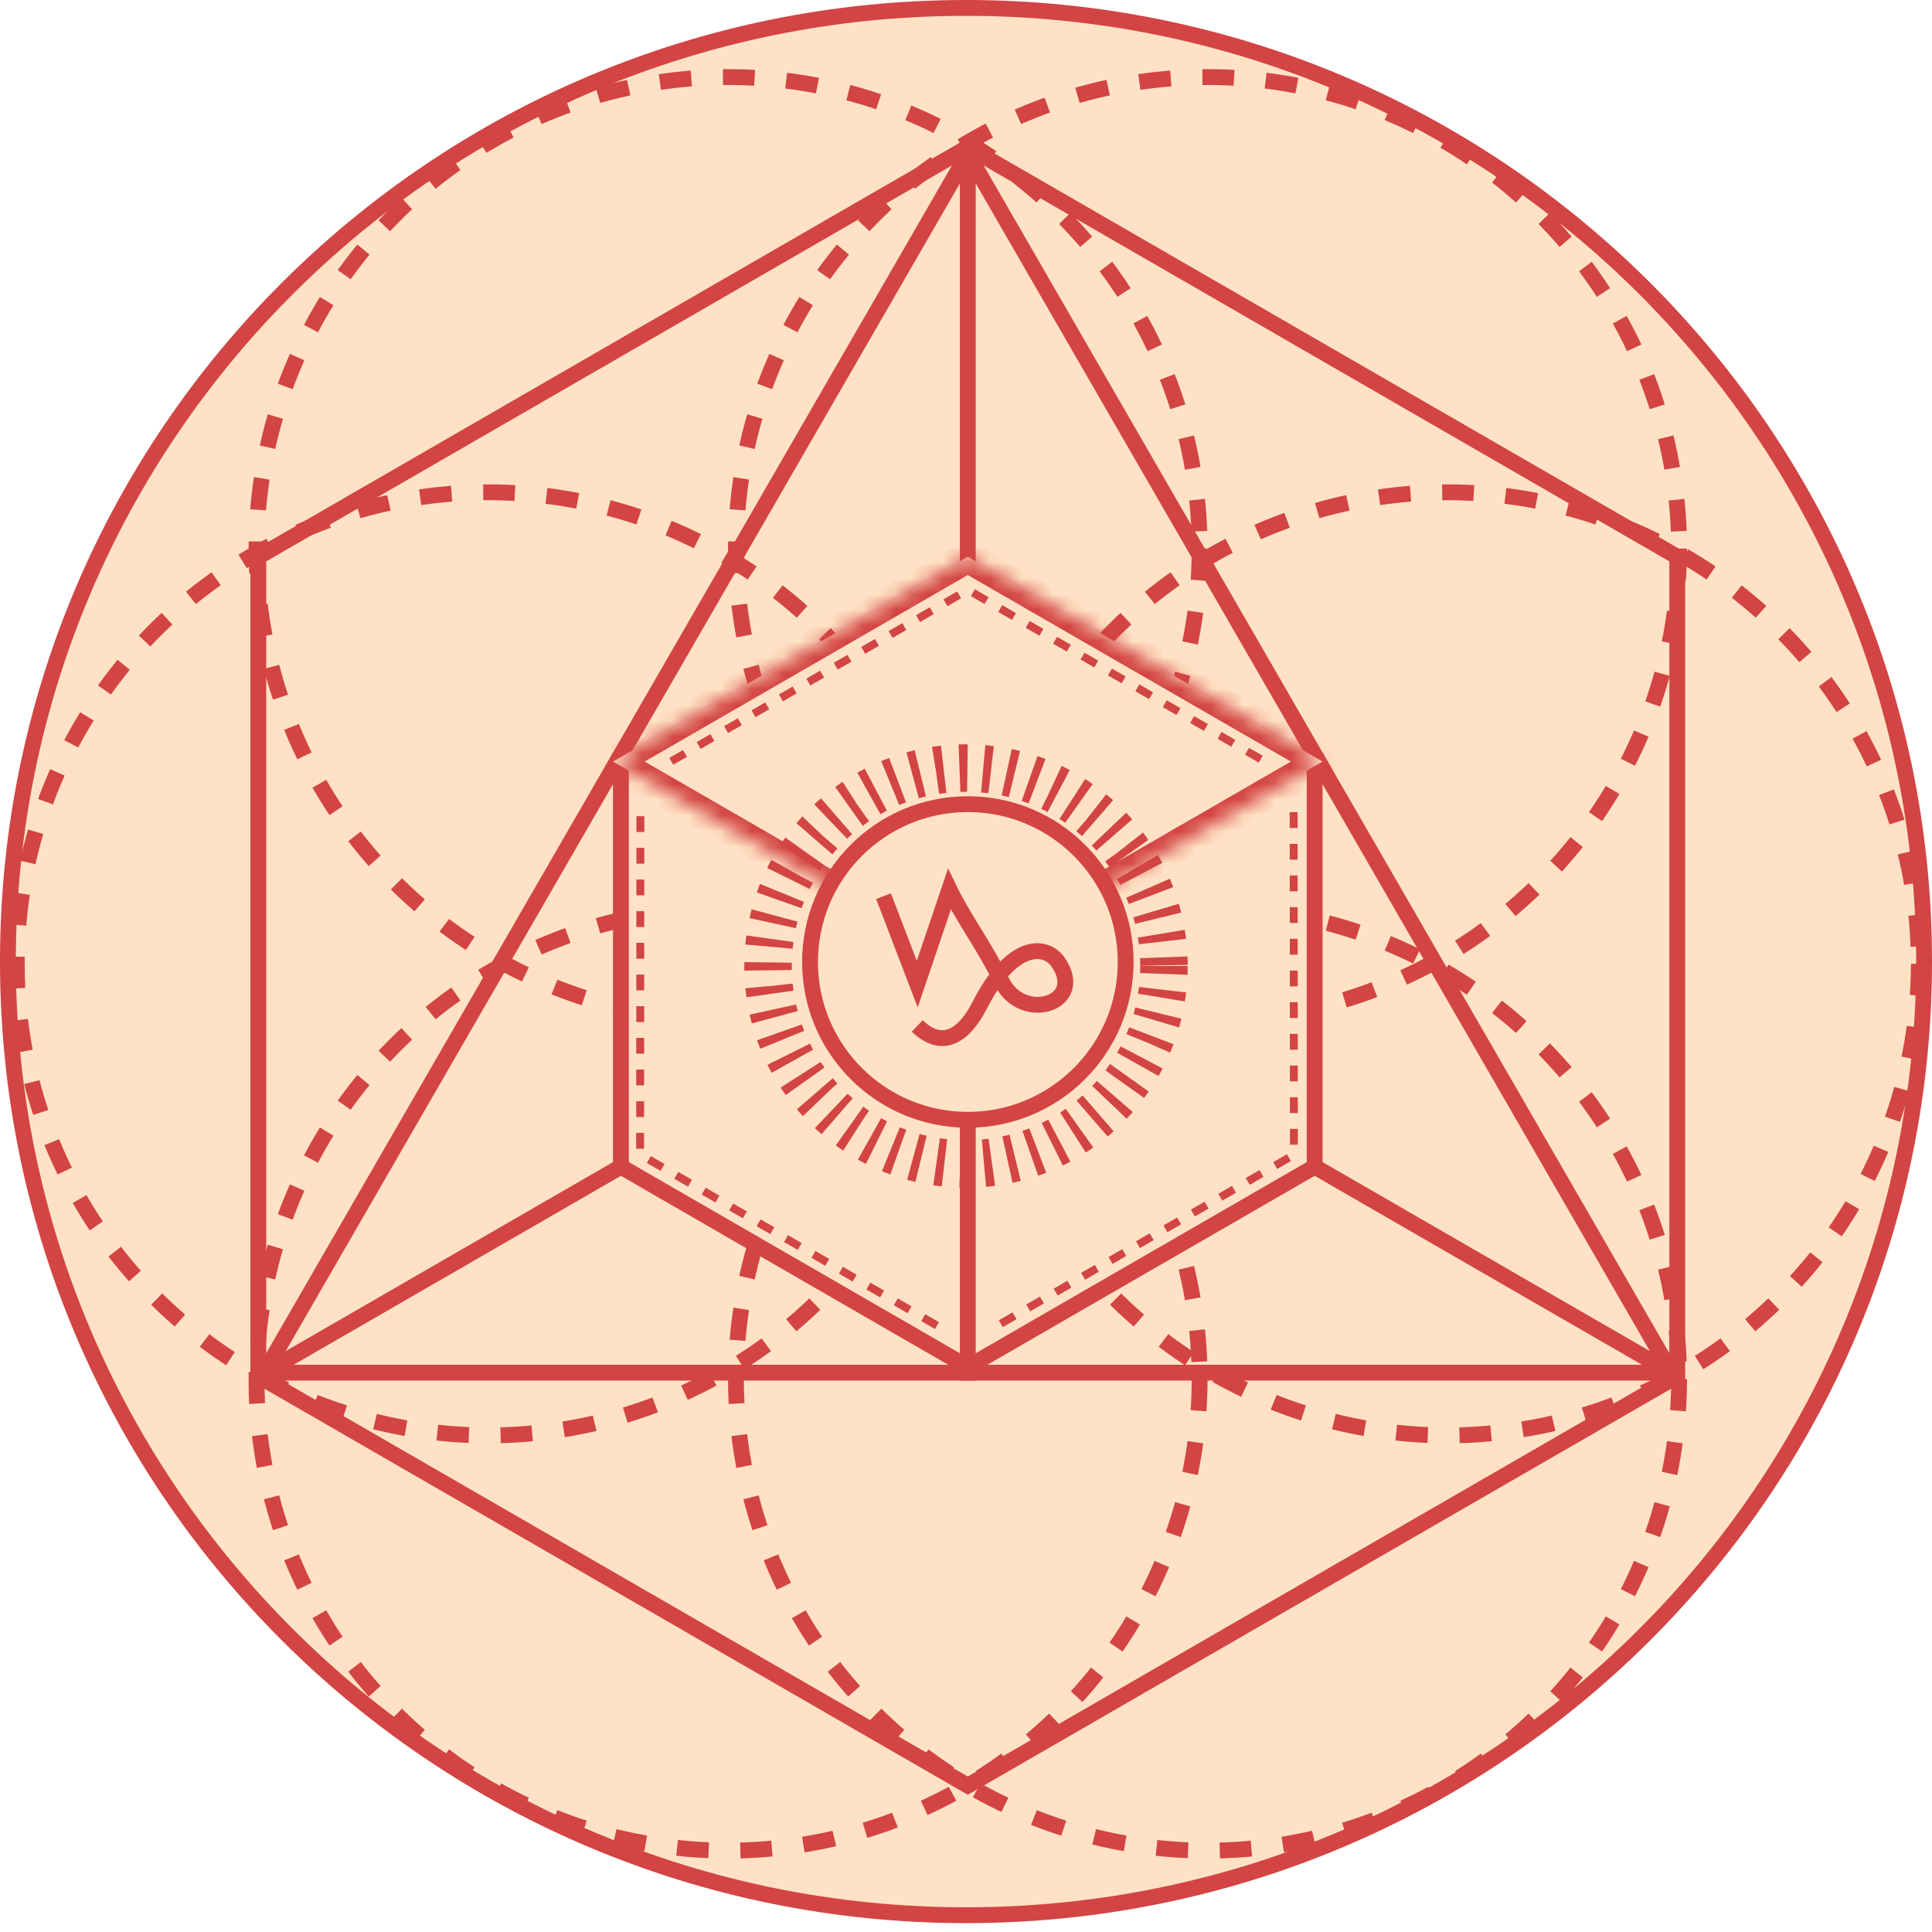 <svg width="122" height="122" viewBox="0 0 122 122" fill="none" xmlns="http://www.w3.org/2000/svg">
<path d="M121.5 60.72C121.5 93.977 94.415 120.94 61 120.94C27.585 120.94 0.5 93.977 0.5 60.72C0.5 27.464 27.585 0.5 61 0.5C94.415 0.5 121.5 27.464 121.5 60.72Z" fill="#FFE2C5" stroke="#D34444"/>
<path d="M16.312 35.16L61.113 9.294L105.914 35.16V86.892L61.113 112.758L16.312 86.892V35.16Z" fill="#FFE2C5" stroke="#D34444"/>
<path d="M16.678 86.681L61.113 9.717L105.548 86.681H16.678Z" fill="#FFE2C5" stroke="#D34444"/>
<path d="M61.113 9.001V87.181" stroke="#D34444"/>
<path d="M106.168 87.038L38.463 47.949" stroke="#D34444"/>
<path d="M16.058 87.038L83.764 47.949" stroke="#D34444"/>
<circle cx="30.836" cy="60.864" r="29.777" stroke="#D34444" stroke-dasharray="2 2"/>
<circle cx="91.39" cy="60.864" r="29.777" stroke="#D34444" stroke-dasharray="2 2"/>
<circle cx="45.975" cy="34.643" r="29.777" stroke="#D34444" stroke-dasharray="2 2"/>
<circle cx="76.251" cy="87.084" r="29.777" stroke="#D34444" stroke-dasharray="2 2"/>
<circle cx="76.251" cy="34.643" r="29.777" stroke="#D34444" stroke-dasharray="2 2"/>
<circle cx="45.975" cy="87.084" r="29.777" stroke="#D34444" stroke-dasharray="2 2"/>
<path d="M39.209 48.38L61.113 35.733L83.017 48.38V73.672L61.113 86.319L39.209 73.672V48.38Z" fill="#FFE2C5" stroke="#D34444"/>
<mask id="path-14-inside-1_358_985" fill="white">
<path fill-rule="evenodd" clip-rule="evenodd" d="M38.709 48.091V48.091L61.113 61.026L83.517 48.091L61.113 35.156L38.709 48.091Z"/>
</mask>
<path fill-rule="evenodd" clip-rule="evenodd" d="M38.709 48.091V48.091L61.113 61.026L83.517 48.091L61.113 35.156L38.709 48.091Z" fill="#FFE2C5"/>
<path d="M38.709 48.091H37.709V48.668L38.209 48.957L38.709 48.091ZM38.709 48.091L38.209 47.225L37.709 47.514V48.091H38.709ZM61.113 61.026L60.613 61.892L61.113 62.181L61.613 61.892L61.113 61.026ZM83.517 48.091L84.017 48.957L85.517 48.091L84.017 47.225L83.517 48.091ZM61.113 35.156L61.613 34.29L61.113 34.001L60.613 34.29L61.113 35.156ZM39.709 48.091V48.091H37.709V48.091H39.709ZM61.613 60.16L39.209 47.225L38.209 48.957L60.613 61.892L61.613 60.16ZM83.017 47.225L60.613 60.16L61.613 61.892L84.017 48.957L83.017 47.225ZM60.613 36.022L83.017 48.957L84.017 47.225L61.613 34.29L60.613 36.022ZM39.209 48.957L61.613 36.022L60.613 34.29L38.209 47.225L39.209 48.957Z" fill="#D34444" mask="url(#path-14-inside-1_358_985)"/>
<path d="M42.389 48.077L61.117 37.244L79.846 48.077" stroke="#D34444" stroke-width="0.5" stroke-dasharray="1 1"/>
<path d="M81.69 51.285L81.707 72.921L62.961 83.724" stroke="#D34444" stroke-width="0.5" stroke-dasharray="1 1"/>
<path d="M59.167 83.706L40.421 72.903L40.439 51.267" stroke="#D34444" stroke-width="0.5" stroke-dasharray="1 1"/>
<path d="M61.113 60.884V86.612" stroke="#D34444"/>
<circle cx="61.117" cy="60.746" r="9.966" fill="#FFE2C5" stroke="#D34444"/>
<circle cx="61" cy="61" r="12.5" stroke="#D34444" stroke-width="3" stroke-dasharray="0.5 1"/>
<path d="M55.792 56.59L57.921 62.144L59.95 56.156C60.842 58.006 62.201 59.797 63.244 61.953C64.548 64.648 68.645 63.378 66.809 60.746C66.04 59.645 63.924 59.436 61.852 63.501C61.009 65.153 59.648 66.439 57.921 64.786" stroke="#D34444"/>
</svg>
